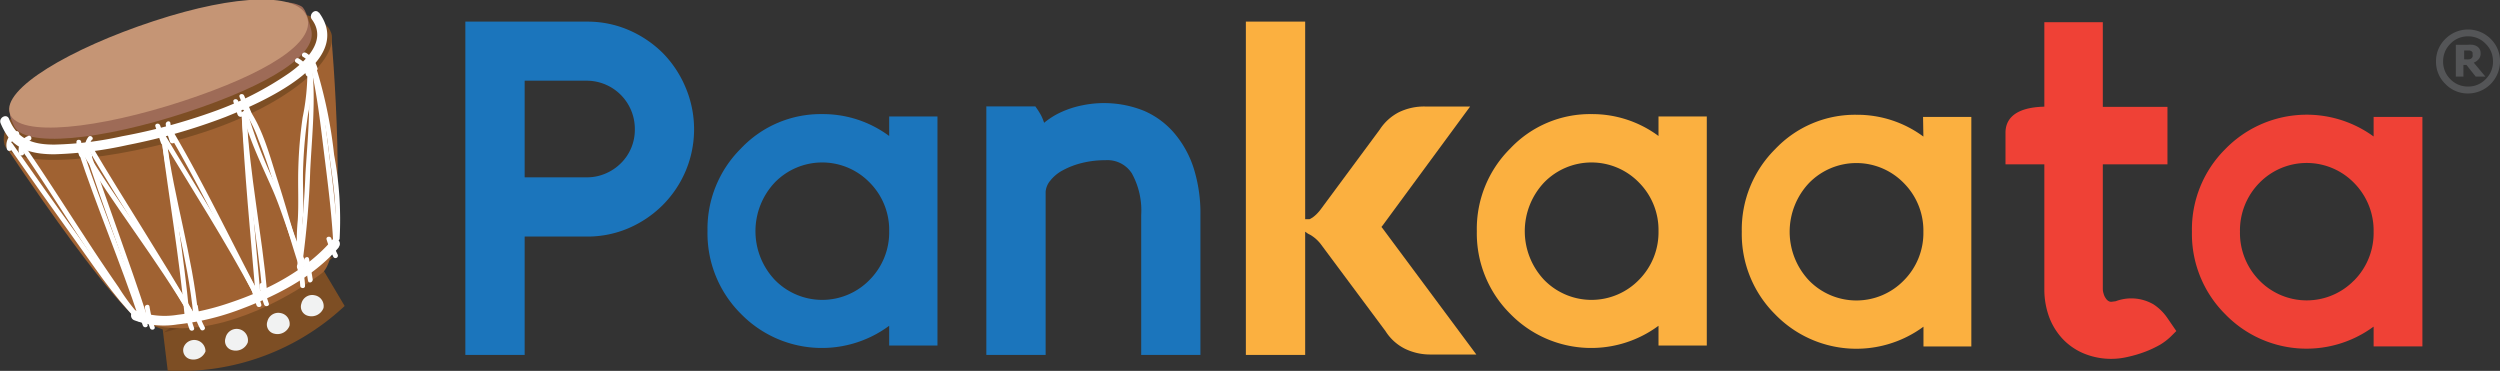 <svg xmlns="http://www.w3.org/2000/svg" viewBox="0 0 299.29 44.4"><rect x="0" y="0" width="299.29" height="44.4" fill="#333333" stroke="none"/><defs><style>.cls-1{fill:#58595b;opacity:0.9;}.cls-2{fill:#1b75bc;}.cls-3{fill:#fbb040;}.cls-4{fill:#ef4136;}.cls-5{fill:#7d4e24;}.cls-6{fill:#6d4220;}.cls-7{fill:#a06232;}.cls-8{fill:#9e6b57;}.cls-9{fill:#c59575;}.cls-10{fill:#fff;}.cls-11{fill:#f1f2f2;}</style></defs><title>pankaata-logo</title><g id="Layer_2" data-name="Layer 2"><g id="Layer_1-2" data-name="Layer 1"><path class="cls-1" d="M299.29,7.36a3.84,3.84,0,0,1-3.83,3.83,3.69,3.69,0,0,1-2.7-1.13,3.67,3.67,0,0,1-1.13-2.7,3.69,3.69,0,0,1,1.13-2.71,3.83,3.83,0,0,1,5.41,0,3.68,3.68,0,0,1,1.12,2.71m-.84,0a2.88,2.88,0,0,0-.88-2.12,2.85,2.85,0,0,0-2.11-.89,2.88,2.88,0,0,0-2.11.89,2.91,2.91,0,0,0-.87,2.12,2.92,2.92,0,0,0,.87,2.12,2.87,2.87,0,0,0,2.11.88,2.84,2.84,0,0,0,2.11-.88A2.89,2.89,0,0,0,298.45,7.36Zm-.91,1.81h-1.16l-1.11-1.4h-.36v1.4H294V5.36h1.39a5,5,0,0,1,.62,0,1.38,1.38,0,0,1,.47.16,1,1,0,0,1,.37.35,1,1,0,0,1,.12.52,1,1,0,0,1-.23.69,1.51,1.51,0,0,1-.59.42ZM296,6.49a.46.46,0,0,0,0-.21.37.37,0,0,0-.16-.17.88.88,0,0,0-.23-.07l-.33,0h-.28V7.1h.21a1.48,1.48,0,0,0,.38,0,.56.56,0,0,0,.27-.11.4.4,0,0,0,.14-.18A.61.61,0,0,0,296,6.49Z"/><path class="cls-2" d="M106.45,16.28a13.29,13.29,0,0,0-8-2.62,13.13,13.13,0,0,0-9.75,4.12,13.55,13.55,0,0,0-4,9.89,13.58,13.58,0,0,0,4,9.9A13.54,13.54,0,0,0,106.45,39v2.37h5.78V13.94h-5.78ZM104.1,33.51a7.92,7.92,0,0,1-11.34,0,8.5,8.5,0,0,1,0-11.67,7.92,7.92,0,0,1,11.34,0,8.05,8.05,0,0,1,2.35,5.83A8.08,8.08,0,0,1,104.1,33.51Z"/><path class="cls-3" d="M198.55,16.28a13.31,13.31,0,0,0-8-2.62,13.13,13.13,0,0,0-9.75,4.12,13.55,13.55,0,0,0-4,9.89,13.58,13.58,0,0,0,4,9.9A13.54,13.54,0,0,0,198.55,39v2.37h5.78V13.94h-5.78ZM196.2,33.51a7.92,7.92,0,0,1-11.34,0,8.5,8.5,0,0,1,0-11.67,7.92,7.92,0,0,1,11.34,0,8.05,8.05,0,0,1,2.35,5.83A8.08,8.08,0,0,1,196.2,33.51Z"/><path class="cls-3" d="M230.26,16.35a13.31,13.31,0,0,0-8-2.61,13.16,13.16,0,0,0-9.74,4.11,13.56,13.56,0,0,0-4,9.9,13.55,13.55,0,0,0,4,9.89,13.54,13.54,0,0,0,17.75,1.47v2.37H236V14h-5.78Zm-2.35,17.23a7.92,7.92,0,0,1-11.34,0,8.5,8.5,0,0,1,0-11.67,7.92,7.92,0,0,1,11.34,0,8.06,8.06,0,0,1,2.35,5.84A8.05,8.05,0,0,1,227.91,33.58Z"/><path class="cls-4" d="M284.16,14v2.34a13.6,13.6,0,0,0-17.75,1.5,13.55,13.55,0,0,0-4,9.9,13.55,13.55,0,0,0,4,9.89,13.54,13.54,0,0,0,17.75,1.47v2.37H290V14Zm-2.34,19.57a7.92,7.92,0,0,1-11.34,0,8.11,8.11,0,0,1-2.32-5.83,8.11,8.11,0,0,1,2.32-5.84,7.92,7.92,0,0,1,11.34,0,8.09,8.09,0,0,1,2.34,5.84A8.08,8.08,0,0,1,281.82,33.58Z"/><path class="cls-2" d="M79.34,6.34a13.26,13.26,0,0,0-4.09-2.75,12.47,12.47,0,0,0-5-1H55.71V42.49h7.1V28.32h7.43a12.47,12.47,0,0,0,5-1,13.11,13.11,0,0,0,4.09-2.76,12.93,12.93,0,0,0,2.75-4.08,12.84,12.84,0,0,0,0-10A13.09,13.09,0,0,0,79.34,6.34ZM75.57,17.7a5.53,5.53,0,0,1-1.24,1.84,5.78,5.78,0,0,1-1.85,1.24,5.6,5.6,0,0,1-2.24.45H62.81V9.66h7.43A5.77,5.77,0,0,1,76,15.44,5.63,5.63,0,0,1,75.57,17.7Z"/><path class="cls-2" d="M140.58,15.94a9.94,9.94,0,0,0-3.64-2.68,12.83,12.83,0,0,0-7.33-.66,11.59,11.59,0,0,0-2.5.79A9.09,9.09,0,0,0,125,14.7h0a7.72,7.72,0,0,0-.33-.82,8.24,8.24,0,0,0-.45-.75l-.27-.39h-5.87V42.49h7.1V22.94a2.37,2.37,0,0,1,.56-1.32,4.74,4.74,0,0,1,1.49-1.23,9.58,9.58,0,0,1,2.3-.88,11.43,11.43,0,0,1,2.8-.33,3.46,3.46,0,0,1,3.16,1.56,9.17,9.17,0,0,1,1.13,5V42.49h7.09V25.7a17.89,17.89,0,0,0-.8-5.54A12.24,12.24,0,0,0,140.58,15.94Z"/><path class="cls-3" d="M165.38,27.17l.16-.2L176,12.75H170.6a6.91,6.91,0,0,0-3.14.69,6,6,0,0,0-2.28,2.07l-7,9.46h0a5.18,5.18,0,0,1-.57.67,3.93,3.93,0,0,1-.49.41l-.34.19h-.53V2.59h-7.1v39.9h7.1V27.76l.05,0a1.85,1.85,0,0,0,.45.3,2.34,2.34,0,0,1,.37.22,4,4,0,0,1,.5.4,4.39,4.39,0,0,1,.56.63l7.68,10.32a5.84,5.84,0,0,0,2.31,2.11,6.9,6.9,0,0,0,3.13.7h5.44L165.52,27.34Z"/><path class="cls-4" d="M257.83,36.45a5.29,5.29,0,0,0-4.54-.39l-.52.07a.63.63,0,0,1-.35-.09,1,1,0,0,1-.32-.32,1.64,1.64,0,0,1-.26-.55,1.9,1.9,0,0,1-.1-.57V19.67h7.74V12.79h-7.74V2.66h-7v.9c0,2.06,0,4.1,0,4.38v4.83c-3.83.09-4.65,1.73-4.65,3.12v3.78h4.65V34.6a9.62,9.62,0,0,0,.56,3.31,7.82,7.82,0,0,0,1.63,2.66,7.4,7.4,0,0,0,2.57,1.76,8.58,8.58,0,0,0,5.25.39,14.59,14.59,0,0,0,2-.59,12.66,12.66,0,0,0,1.86-.87A7.1,7.1,0,0,0,260,40.17l.54-.54-1.07-1.56A6,6,0,0,0,257.83,36.45Z"/><path class="cls-5" d="M39.9,30.74,38.51,32l2.75,4.63a28.8,28.8,0,0,1-21.18,7.75l-.6-4.94-2.61-1Z"/><path class="cls-6" d="M37.34,33.56s-3.09,2.16-17.74,6.25l.76-.57,2.3-3.63Z"/><path class="cls-7" d="M39.63,3.91S42,30.07,38.54,32.7c-.34.25-.74.55-1.2.86-4.21,2.89-13.17,7.62-20.46,4.95,0,0-3.1-1.39-16.33-21.18C.55,17.33,26.89,3.62,39.63,3.91Z"/><path class="cls-5" d="M.55,17.33c1,3.08,13.11,2,23.67-1.44S40.64,7,39.63,3.91s-10-4-23.18.33C5.89,7.73-.46,14.26.55,17.33Z"/><path class="cls-8" d="M1.61,14.92c1,2.93,10.69,1.82,20.73-1.48s15.85-7,14.88-10c-.17-.54-.55-2.36-1.15-2.69C33.46-.71,27,1.2,18.85,3.89c-8.63,2.85-16.34,6.63-17.6,9.54C1.05,13.9,1.47,14.51,1.61,14.92Z"/><path class="cls-9" d="M1.17,13.58c1,2.93,10.69,1.82,20.73-1.48s15.85-7,14.88-10-8.33-2.88-18.37.42S.2,10.65,1.17,13.58Z"/><path class="cls-10" d="M38.19,1.5C42.63,7.52,30.94,12.42,27,14a70.31,70.31,0,0,1-11.72,3.36,46.47,46.47,0,0,1-8.78,1.11c-2.22,0-4.46-.4-5.74-2.39a9,9,0,0,1-.68-1.31c-.29-.69.74-1.23,1-.54,1,2.48,2.89,3.09,5.45,3.08a41.74,41.74,0,0,0,8.1-1,69.49,69.49,0,0,0,11.07-3,38.75,38.75,0,0,0,8.9-4.55c2-1.42,4.6-3.91,2.74-6.43-.44-.59.4-1.39.85-.79Z"/><path class="cls-10" d="M35.76,7a3,3,0,0,1,1.41,1.82c.13.35-.44.47-.56.12a2.5,2.5,0,0,0-1.16-1.45c-.33-.18,0-.67.31-.49Z"/><path class="cls-10" d="M36.63,6.32A3.1,3.1,0,0,1,38,8.14c.13.35-.44.47-.56.12a2.54,2.54,0,0,0-1.16-1.45c-.33-.18,0-.67.31-.49Z"/><path class="cls-10" d="M29.24,11.47c.24.67.6,1.29.84,2,.12.35-.45.47-.57.12-.24-.68-.6-1.3-.84-2-.12-.35.45-.47.57-.12Z"/><path class="cls-10" d="M28.51,12.08c.16.51.33,1,.5,1.52s-.45.48-.57.12-.33-1-.5-1.52c-.12-.35.45-.47.57-.12Z"/><path class="cls-10" d="M20.4,14.75a9.86,9.86,0,0,0,.5,2.08c.12.35-.45.47-.56.12a8.77,8.77,0,0,1-.5-2.08c0-.37.53-.49.56-.12Z"/><path class="cls-10" d="M19.17,15l.66,2c.12.36-.45.48-.56.13-.22-.68-.45-1.35-.67-2-.12-.35.45-.47.57-.12Z"/><path class="cls-10" d="M11,16.73a1.52,1.52,0,0,0,0,1.79c.18.32-.34.59-.52.27a2.09,2.09,0,0,1,.08-2.37c.21-.31.7,0,.49.31Z"/><path class="cls-10" d="M9.72,17a5.17,5.17,0,0,0,.33,1.5c.12.35-.45.47-.57.12A5.15,5.15,0,0,1,9.15,17c0-.37.57-.34.57,0Z"/><path class="cls-10" d="M3.61,16.8c-.6.35-1,.76-.75,1.48.11.35-.46.47-.57.12a1.76,1.76,0,0,1,1.06-2.11c.32-.19.59.32.26.51Z"/><path class="cls-10" d="M2.15,16.26c-.6.34-1,.76-.75,1.47.11.36-.46.48-.57.12a1.76,1.76,0,0,1,1.06-2.11c.32-.19.59.33.26.52Z"/><path class="cls-10" d="M40.58,29.59c-3.16,3.71-7.83,6-12.35,7.64a30.33,30.33,0,0,1-7,1.61,10.14,10.14,0,0,1-5.18-.51c-.67-.3-.33-1.41.35-1.1a9.58,9.58,0,0,0,4.84.46,30.47,30.47,0,0,0,6.41-1.49c4.44-1.49,9-3.85,12.1-7.46.48-.57,1.27.28.79.85Z"/><path class="cls-10" d="M37,31c.11.83.33,1.64.44,2.47,0,.37-.52.5-.57.12-.11-.83-.33-1.64-.44-2.47,0-.37.52-.49.57-.12Z"/><path class="cls-10" d="M36.13,31.84a10.12,10.12,0,0,1,.39,2.38c0,.37-.55.34-.58,0A9.38,9.38,0,0,0,35.56,32c-.11-.36.46-.48.57-.12Z"/><path class="cls-10" d="M30.67,34.57c.2.62.41,1.24.61,1.86.12.35-.45.47-.57.12-.2-.62-.4-1.24-.61-1.86-.11-.35.45-.47.57-.12Z"/><path class="cls-10" d="M31.63,34.07a10.41,10.41,0,0,0,.55,2.25c.12.35-.45.47-.57.12a10.27,10.27,0,0,1-.55-2.25c0-.37.53-.49.57-.12Z"/><path class="cls-10" d="M23.69,36.68a7,7,0,0,0,.81,2.46c.18.33-.34.59-.51.27a7.37,7.37,0,0,1-.86-2.61c-.05-.37.51-.49.56-.12Z"/><path class="cls-10" d="M22.68,37a10.14,10.14,0,0,0,.55,2.25c.12.36-.45.48-.56.12a9.63,9.63,0,0,1-.56-2.25c0-.36.54-.49.57-.12Z"/><path class="cls-10" d="M17.9,36.71a13.2,13.2,0,0,0,.61,2.42c.12.36-.45.48-.56.12a12.44,12.44,0,0,1-.61-2.42c-.05-.36.51-.49.56-.12Z"/><path class="cls-10" d="M16.9,36.79c.23.69.53,1.36.77,2.06.12.35-.45.47-.57.12-.23-.7-.53-1.37-.77-2.06-.12-.36.45-.47.57-.12Z"/><path class="cls-10" d="M37.35,7.86c.47,4.11,0,8.4-.21,12.5a106.05,106.05,0,0,1-1,11.55c-.07.37-.65.34-.58,0a103.34,103.34,0,0,0,1-11c.26-4.22.73-8.68.25-12.9,0-.37.52-.5.57-.13Z"/><path class="cls-10" d="M35.83,32c-1.07-3.28-2-6.6-3-9.89-.58-1.83-1.2-3.65-1.91-5.44a14.75,14.75,0,0,0-2-3.82c-.24-.29.19-.69.42-.4,2,2.47,2.89,6,3.85,9,1.13,3.47,2.06,7,3.19,10.47.12.35-.45.47-.56.12Z"/><path class="cls-10" d="M29.5,13.64c.35,7.09,1,14.15,1.64,21.21,0,.37-.54.5-.57.12-.61-7.11-1.29-14.22-1.65-21.36,0-.37.56-.34.58,0Z"/><path class="cls-10" d="M19.72,16.08c3.75,6.31,7.76,12.53,11.24,19,.18.33-.34.6-.52.27C27,28.87,23,22.66,19.2,16.35c-.19-.33.33-.59.52-.27Z"/><path class="cls-10" d="M19.93,16.71c.88,6.94,2.08,13.85,2.73,20.81,0,.37-.53.49-.57.12-.65-7-1.85-13.87-2.73-20.8,0-.37.52-.5.57-.13Z"/><path class="cls-10" d="M37.87,8.32c.74,3.35,1.11,6.81,1.54,10.21s.88,7.09,1.06,10.65c0,.37-.55.34-.57,0-.19-3.61-.65-7.22-1.1-10.8-.41-3.3-.78-6.66-1.5-9.91a.29.29,0,0,1,.57-.12Z"/><path class="cls-10" d="M22.83,38c-4-6.92-8.4-13.59-12.47-20.47-.19-.32.32-.59.51-.27,4.07,6.88,8.47,13.56,12.47,20.47.19.32-.32.59-.51.27Z"/><path class="cls-10" d="M10.63,17.65c2.24,6.79,4.8,13.47,7,20.26.12.36-.45.47-.56.12-2.24-6.79-4.8-13.47-7-20.26-.12-.35.45-.47.56-.12Z"/><path class="cls-10" d="M1.5,17.21c2.51,3.56,5,7.12,7.57,10.65S13.92,35,16.93,38c.26.26-.16.65-.43.39-3-3-5.38-6.71-7.86-10.13Q4.77,22.89,1,17.47c-.21-.3.3-.56.51-.26Z"/><path class="cls-10" d="M39.67,28.55a12.74,12.74,0,0,0,.75,1.92.29.29,0,0,1-.52.27,15.14,15.14,0,0,1-.8-2.06c-.12-.36.45-.48.57-.13Z"/><path class="cls-10" d="M37.82,8A55.67,55.67,0,0,1,40,18.54a42.12,42.12,0,0,1,.66,10c0,.37-.62.34-.58,0,.35-3.45-.23-6.87-.7-10.28A53.9,53.9,0,0,0,37.26,8.11c-.12-.35.44-.47.56-.12Z"/><path class="cls-10" d="M37.38,8.4a24.33,24.33,0,0,1-.51,5.31,56.26,56.26,0,0,0-.57,6.09c-.09,1.93.05,3.85,0,5.78a29.2,29.2,0,0,0,0,6.2.29.29,0,0,1-.57.12,24.6,24.6,0,0,1-.08-5.56c.12-2,0-4.09.06-6.13a52.77,52.77,0,0,1,.52-6.15,27.26,27.26,0,0,0,.57-5.69c0-.37.56-.34.58,0Z"/><path class="cls-10" d="M29.63,13.49a58.79,58.79,0,0,0,3.58,9.11c1.26,2.92,2,6,3.46,8.89a.29.29,0,0,1-.52.26c-1.42-2.84-2.21-6-3.45-8.88s-2.84-6-3.64-9.26c-.09-.36.48-.48.57-.12Z"/><path class="cls-10" d="M29.5,13.64C29.88,20.86,31.36,28,32,35.17c0,.36-.54.49-.57.12-.63-7.25-2.12-14.4-2.5-21.68,0-.37.56-.34.58,0Z"/><path class="cls-10" d="M20.52,15.38c3.77,6.39,7,13.15,10.44,19.7a.29.29,0,0,1-.52.27C27,28.8,23.77,22,20,15.65c-.19-.33.33-.59.52-.27Z"/><path class="cls-10" d="M19.93,16.71c.91,7.06,3.11,13.93,3.8,21,0,.37-.54.49-.57.12-.68-7.09-2.89-14-3.8-21-.05-.37.52-.5.57-.13Z"/><path class="cls-10" d="M22.83,38c-4.08-7-9.21-13.33-13.35-20.3-.2-.33.32-.59.51-.27,4.14,7,9.27,13.29,13.35,20.3.19.32-.32.59-.51.27Z"/><path class="cls-10" d="M9.9,17.89C12.16,24.7,15,31.31,17.24,38.12c.12.35-.45.47-.56.12C14.42,31.43,11.59,24.83,9.34,18c-.12-.35.45-.47.56-.12Z"/><path class="cls-10" d="M2.72,17.12c2.55,3.64,4.92,7.42,7.36,11.13q2,3.09,4.12,6.14A24.61,24.61,0,0,0,16.93,38c.26.26-.16.65-.43.39A23.28,23.28,0,0,1,13.94,35c-1.39-2-2.73-4-4.06-6-2.55-3.87-5-7.81-7.67-11.61-.22-.31.3-.57.51-.27Z"/><path class="cls-11" d="M38.73,36.87a1.31,1.31,0,0,0-1.06-1.52,1.33,1.33,0,0,0-1.59,1,1.13,1.13,0,0,0,.84,1.47A1.54,1.54,0,0,0,38.73,36.87Z"/><path class="cls-11" d="M34.66,39a1.31,1.31,0,0,0-1.06-1.52,1.34,1.34,0,0,0-1.59,1,1.12,1.12,0,0,0,.84,1.47A1.54,1.54,0,0,0,34.66,39Z"/><path class="cls-11" d="M29.66,41A1.35,1.35,0,0,0,27,40.46a1.12,1.12,0,0,0,.84,1.47A1.55,1.55,0,0,0,29.66,41Z"/><path class="cls-11" d="M24.6,42.07A1.35,1.35,0,0,0,22,41.54,1.1,1.1,0,0,0,22.78,43,1.56,1.56,0,0,0,24.6,42.07Z"/></g></g></svg>